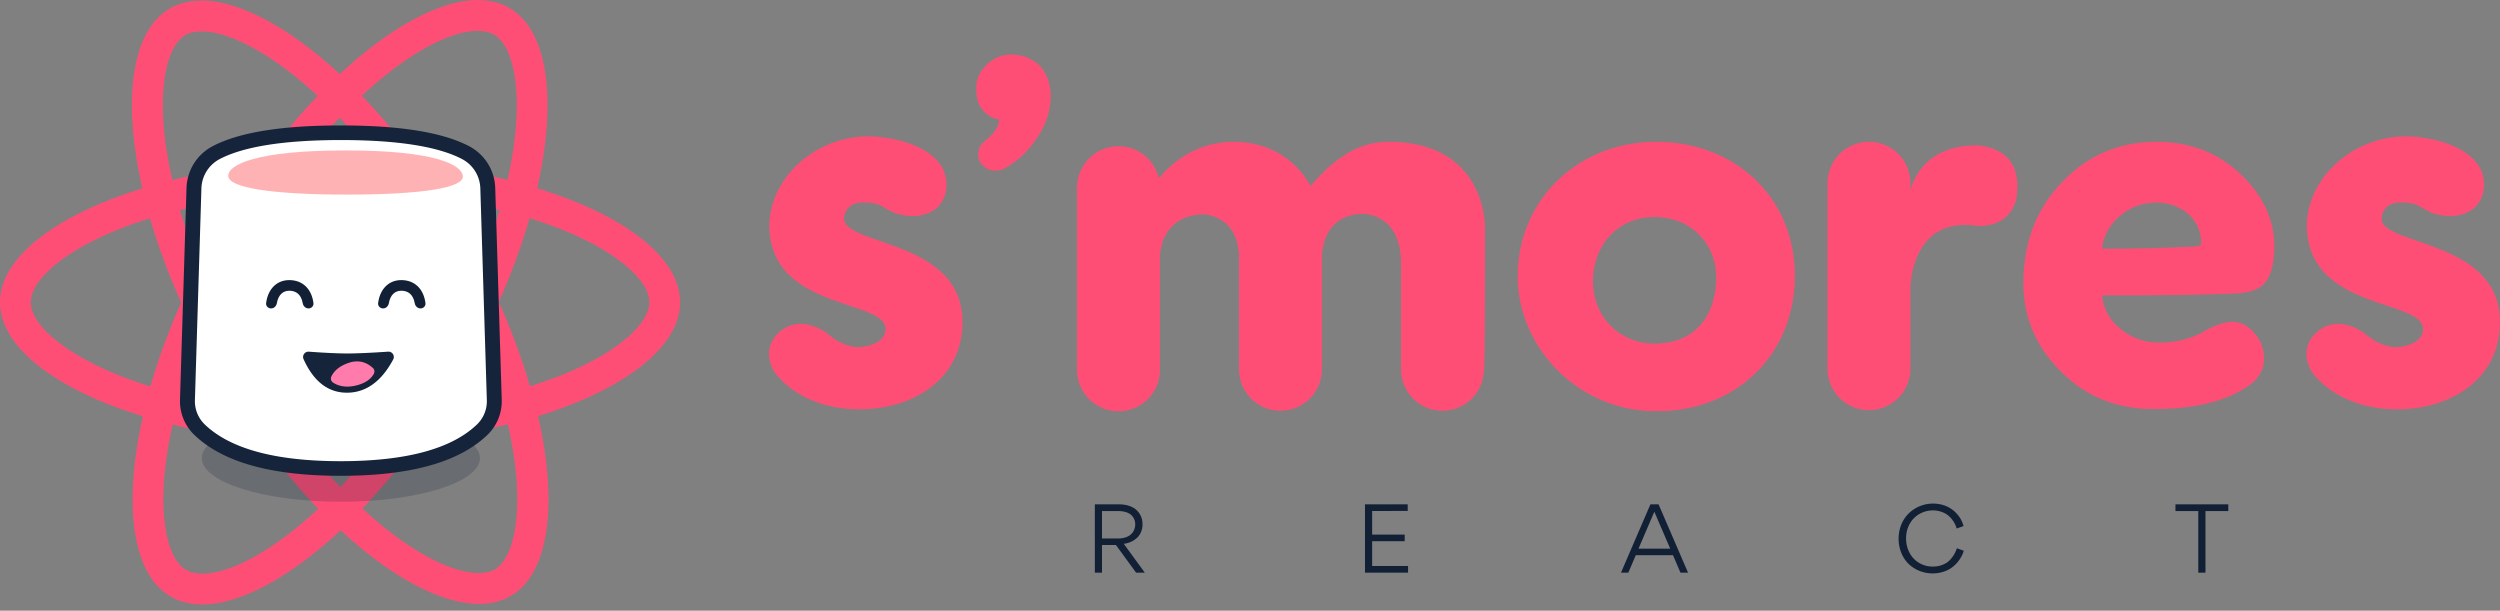 <svg width="393" height="96" fill="none" xmlns="http://www.w3.org/2000/svg"><rect width="100%" height="100%" fill="#808080" stroke="none"/><path d="M157.021 18.76v.225c0 .906-.755 2.038-2.264 3.245-.679.528-.98 1.207-.98 2.112 0 .68.226 1.283.83 1.736.528.528 1.131.754 1.886.754.679 0 1.358-.226 1.961-.679 1.887-1.132 3.471-2.716 4.754-4.753 1.282-1.962 1.961-4.074 1.961-6.262 0-2.037-.603-3.622-1.735-4.83-1.207-1.13-2.716-1.734-4.527-1.734-1.509 0-2.791.603-3.848 1.66-1.131 1.056-1.66 2.338-1.584 3.847 0 1.358.302 2.49 1.056 3.245.679.83 1.509 1.282 2.49 1.433z" fill="#FF4E75"/><path fill-rule="evenodd" clip-rule="evenodd" d="M311.291 22.892s-8.573-.944-10.974 6.944v-1.029a6.513 6.513 0 0 0-6.516-6.516 6.513 6.513 0 0 0-6.516 6.516v29.15c0 3.602 2.915 6.517 6.516 6.517a6.513 6.513 0 0 0 6.516-6.516v-12.69s0-11.23 10.374-9.773c0 0 4.973.6 6.259-4.116.257-1.629 1.2-7.544-5.659-8.487zM260.363 22.291c-12.174 0-21.777 9.003-21.777 21.177 0 11.06 9.431 21.177 21.777 21.177 12.946 0 21.777-9.26 21.777-21.177.086-12.432-9.431-21.177-21.777-21.177zm-.257 31.723c-5.573 0-9.688-4.287-9.688-9.774 0-5.659 3.858-10.117 9.688-10.117 5.744 0 9.688 4.201 9.688 9.517-.085 6.43-3.686 10.374-9.688 10.374zM233.442 35.847c0-.686 0-13.032-14.318-13.547-2.143 0-6.859-.428-13.117 6.945 0 0-3.001-6.602-11.489-6.945-7.716-.257-11.832 5.145-12.346 5.745-.686-2.915-3.258-5.059-6.345-5.059a6.513 6.513 0 0 0-6.516 6.516v28.636a6.513 6.513 0 0 0 6.516 6.516 6.513 6.513 0 0 0 6.516-6.516V40.305s0-6.516 6.859-6.602c0 0 5.402.086 5.573 6.602v17.747c0 3.601 2.915 6.516 6.516 6.516a6.513 6.513 0 0 0 6.516-6.516V40.305c.086-2.058.943-6.602 6.516-6.688.343.086 5.916 0 5.916 7.888v16.547c0 3.601 2.915 6.516 6.516 6.516a6.513 6.513 0 0 0 6.516-6.516c.171.086.171-16.461.171-22.205zM134.667 54.568c-1.801-.171-3.344-1.029-4.716-2.23-.171-.085-3.858-2.914-7.201-.342-3.516 2.915-1.115 6.687-.343 7.287 2.314 2.573 6.173 4.802 11.917 5.059 8.831.257 16.718-4.458 16.976-13.29.428-13.46-18.691-12.345-18.605-16.718.086-1.629 1.372-2.658 3.429-2.486 1.972 0 2.487.6 3.773 1.286 1.2.686 4.972 1.715 7.545-.6 2.4-2.658.857-5.744.943-5.659-.943-2.229-4.03-4.801-10.717-5.401-8.488-.6-16.29 5.659-16.719 13.546-.343 13.89 18.348 11.917 18.262 16.719 0 1.972-2.486 2.83-4.544 2.83zM376.36 54.568c-1.8-.171-3.344-1.029-4.715-2.23-.172-.085-3.859-2.914-7.202-.342-3.515 2.915-1.115 6.687-.343 7.287 2.315 2.573 6.173 4.802 11.917 5.059 8.831.257 16.719-4.458 16.976-13.29.429-13.46-18.691-12.345-18.605-16.718.086-1.629 1.372-2.658 3.43-2.486 1.972 0 2.486.6 3.772 1.286 1.2.686 4.973 1.715 7.545-.6 2.4-2.658.857-5.744.943-5.659-.943-2.229-4.03-4.801-10.717-5.401-8.488-.6-16.29 5.659-16.719 13.546-.343 13.89 18.348 11.917 18.262 16.719 0 1.972-2.486 2.83-4.544 2.83z" fill="#FF4E75"/><path d="M330.456 46.437c9.615 0 16.292-.089 20.031-.266 2.849 0 4.718-.619 5.609-1.769.89-1.061 1.424-3.007 1.424-5.66 0-4.245-1.781-8.048-5.342-11.41-3.561-3.36-7.923-5.04-13.176-5.04-5.875 0-10.861 2.122-14.867 6.367-4.095 4.246-6.054 9.552-6.054 15.832 0 5.483 2.048 10.17 6.054 14.062 3.917 3.892 8.725 5.75 14.422 5.75 6.054 0 10.773-1.062 14.334-3.273 1.958-1.15 3.026-2.742 3.026-4.688 0-1.503-.534-2.83-1.513-3.98-.979-1.15-2.137-1.769-3.472-1.769-1.157 0-2.493.443-4.006 1.239-2.315 1.415-4.808 2.034-7.478 2.034-2.315 0-4.274-.708-6.054-2.123-1.781-1.415-2.76-3.184-2.938-5.306zm8.546-14.594c1.959 0 3.562.62 4.986 1.77 1.335 1.237 2.048 2.741 2.048 4.598 0 .354-.357.53-1.069.53-4.807.266-9.615.355-14.511.355.178-1.946 1.068-3.627 2.671-5.042 1.602-1.415 3.561-2.21 5.875-2.21z" fill="#FF4E75"/><path d="M178.599 90.023l-3.175-4.347h-2.19v4.347h-1.125V79.279h3.724c.634 0 1.197.085 1.688.255.491.165.884.395 1.179.69.299.29.524.62.676.99.152.372.228.771.228 1.2 0 .442-.078.848-.235 1.219-.156.366-.37.674-.643.924-.272.25-.585.456-.937.617a4.05 4.05 0 0 1-1.132.314l3.309 4.535h-1.367zm-5.365-5.372h2.498c.469 0 .882-.062 1.24-.188.361-.124.647-.292.857-.502a2.16 2.16 0 0 0 .63-1.507c0-.223-.029-.433-.088-.63a1.724 1.724 0 0 0-.281-.569 1.733 1.733 0 0 0-.496-.475 2.49 2.49 0 0 0-.777-.322 4.28 4.28 0 0 0-1.065-.12h-2.518v4.313zM214.575 79.28h6.718v1.044H215.7v3.718h5.118v1.038H215.7v3.898h5.647v1.045h-6.772V79.279zM262.996 87.277h-5.848l-1.179 2.746h-1.152l4.629-10.744h1.279l4.635 10.744h-1.192l-1.172-2.746zm-2.934-6.832l-2.492 5.807h4.99l-2.498-5.807zM303.814 90.137a5.48 5.48 0 0 1-2.09-.402 5.3 5.3 0 0 1-1.708-1.105 5.192 5.192 0 0 1-1.138-1.735 5.827 5.827 0 0 1-.416-2.21c0-.795.143-1.539.429-2.23a5.15 5.15 0 0 1 1.172-1.756 5.417 5.417 0 0 1 1.722-1.125 5.413 5.413 0 0 1 2.083-.409c.562 0 1.092.076 1.587.228a4.547 4.547 0 0 1 2.204 1.427c.277.312.493.627.65.944.16.313.279.625.355.938l-1.079.382a3.835 3.835 0 0 0-.629-1.3 3.957 3.957 0 0 0-.697-.75c-.259-.219-.601-.406-1.025-.563a3.997 3.997 0 0 0-1.393-.234 4.17 4.17 0 0 0-1.621.322c-.513.214-.96.51-1.34.89a4.25 4.25 0 0 0-.911 1.394 4.673 4.673 0 0 0-.334 1.775c0 .84.18 1.598.542 2.277a4.02 4.02 0 0 0 1.507 1.594 4.174 4.174 0 0 0 2.17.576c.492 0 .943-.073 1.353-.22.411-.148.744-.322.998-.523.259-.206.492-.454.697-.744a4.603 4.603 0 0 0 .717-1.393l1.085.388c-.085.29-.203.585-.355.885a5.195 5.195 0 0 1-.643.937c-.273.33-.585.621-.938.871-.348.25-.779.458-1.293.623a5.388 5.388 0 0 1-1.661.248zM346.702 90.023h-1.132v-9.685h-3.59v-1.059h8.306v1.059h-3.584v9.685z" fill="#112035"/><path d="M106.917 47.518c0-7.068-8.87-13.766-22.469-17.92 3.138-13.831 1.743-24.835-4.402-28.358C78.629.413 76.973.022 75.164.022v4.85c1.003 0 1.809.195 2.484.565 2.964 1.696 4.25 8.155 3.248 16.462-.24 2.045-.632 4.198-1.112 6.394-4.271-1.044-8.935-1.848-13.838-2.37-2.942-4.023-5.993-7.677-9.066-10.874 7.104-6.59 13.773-10.2 18.306-10.2V0c-5.993 0-13.839 4.262-21.771 11.657C45.482 4.306 37.636.087 31.644.087v4.85c4.51 0 11.201 3.588 18.306 10.134a102.76 102.76 0 0 0-9 10.852c-4.926.522-9.59 1.326-13.861 2.392a65.494 65.494 0 0 1-1.133-6.307c-1.025-8.307.24-14.766 3.181-16.484.654-.392 1.504-.566 2.506-.566V.108c-1.83 0-3.486.392-4.925 1.219-6.124 3.523-7.497 14.505-4.337 28.293C8.826 33.795 0 40.472 0 47.518c0 7.068 8.87 13.766 22.469 17.92-3.139 13.83-1.744 24.835 4.402 28.358 1.416.826 3.073 1.218 4.903 1.218 5.993 0 13.839-4.263 21.771-11.657 7.933 7.351 15.779 11.57 21.772 11.57 1.83 0 3.487-.392 4.925-1.218 6.124-3.523 7.497-14.505 4.337-28.293 13.511-4.154 22.338-10.852 22.338-17.898zM78.542 33.012c-.806 2.806-1.809 5.698-2.942 8.59-.893-1.74-1.83-3.479-2.855-5.219a117.597 117.597 0 0 0-3.138-5.089 98.523 98.523 0 0 1 8.935 1.718zm-9.981 23.161c-1.7 2.936-3.444 5.72-5.252 8.308-3.247.282-6.538.435-9.85.435-3.292 0-6.582-.153-9.808-.413a119.875 119.875 0 0 1-5.274-8.264 113.169 113.169 0 0 1-4.532-8.656 113.276 113.276 0 0 1 4.51-8.677c1.7-2.936 3.444-5.72 5.253-8.308 3.247-.282 6.538-.434 9.85-.434 3.291 0 6.582.152 9.807.413a119.814 119.814 0 0 1 5.274 8.264 113.24 113.24 0 0 1 4.533 8.655 121.689 121.689 0 0 1-4.511 8.677zm7.039-2.827a93.075 93.075 0 0 1 3.007 8.656 97.965 97.965 0 0 1-8.978 1.74 120.066 120.066 0 0 0 3.138-5.155c1.002-1.74 1.94-3.501 2.833-5.24zM53.502 76.551a89.71 89.71 0 0 1-6.059-6.96c1.962.087 3.967.153 5.994.153 2.048 0 4.075-.044 6.058-.153a84.932 84.932 0 0 1-5.993 6.96zM37.288 63.74a98.525 98.525 0 0 1-8.935-1.718c.806-2.805 1.808-5.698 2.942-8.59.893 1.74 1.83 3.48 2.855 5.22a143.89 143.89 0 0 0 3.138 5.088zm16.105-45.256a89.708 89.708 0 0 1 6.058 6.96 135.179 135.179 0 0 0-5.993-.153c-2.048 0-4.075.044-6.058.152a84.93 84.93 0 0 1 5.993-6.959zm-16.127 12.81c-1.068 1.674-2.136 3.392-3.138 5.154a122.73 122.73 0 0 0-2.833 5.219 93.095 93.095 0 0 1-3.008-8.656 106.029 106.029 0 0 1 8.98-1.718zM17.543 58.521C9.83 55.238 4.838 50.932 4.838 47.518c0-3.415 4.99-7.742 12.705-11.004 1.875-.805 3.923-1.523 6.037-2.197 1.242 4.263 2.877 8.7 4.904 13.244-2.006 4.524-3.618 8.938-4.839 13.18a66.318 66.318 0 0 1-6.102-2.219zm11.725 31.077c-2.964-1.696-4.25-8.155-3.247-16.463.24-2.044.632-4.197 1.111-6.394 4.272 1.044 8.936 1.849 13.839 2.37 2.942 4.024 5.993 7.678 9.066 10.875-7.105 6.589-13.773 10.199-18.306 10.199-.981-.022-1.81-.217-2.463-.587zm51.693-16.572c1.024 8.308-.24 14.767-3.182 16.485-.653.391-1.503.565-2.506.565-4.511 0-11.201-3.588-18.306-10.134a102.78 102.78 0 0 0 9-10.852c4.926-.522 9.59-1.326 13.86-2.392.502 2.196.894 4.306 1.134 6.328zm8.39-14.505c-1.874.805-3.922 1.522-6.036 2.197-1.242-4.263-2.877-8.7-4.904-13.245 2.005-4.523 3.618-8.938 4.838-13.178a69.234 69.234 0 0 1 6.124 2.218c7.715 3.284 12.706 7.59 12.706 11.004-.022 3.414-5.013 7.742-12.728 11.004z" fill="#FF4E75"/><path d="M53.437 57.456c5.5 0 9.959-4.45 9.959-9.938 0-5.489-4.46-9.939-9.96-9.939-5.5 0-9.959 4.45-9.959 9.939s4.46 9.938 9.96 9.938z" fill="#FF4E75"/><path d="M77.192 29.553a6.52 6.52 0 0 0-3.52-5.576c-3.97-2.07-10.496-3.105-19.572-3.11-9.077.005-15.602 1.04-19.573 3.11a6.52 6.52 0 0 0-3.52 5.576l-1.025 33.333a6.209 6.209 0 0 0 1.916 4.674c4.234 4.058 11.62 6.087 22.16 6.087 10.622 0 18.009-2.029 22.243-6.087a6.21 6.21 0 0 0 1.916-4.674l-1.025-33.333z" fill="#fff"/><ellipse opacity=".2" cx="53.585" cy="72.018" rx="21.863" ry="6.859" fill="#112035"/><path d="M77.192 28.696a6.52 6.52 0 0 0-3.52-5.577c-3.971-2.069-10.496-3.104-19.573-3.108-9.076.004-15.601 1.04-19.572 3.108a6.52 6.52 0 0 0-3.52 5.577l-1.025 33.333a6.209 6.209 0 0 0 1.916 4.673c4.234 4.059 11.62 6.088 22.16 6.088 10.622 0 18.009-2.03 22.242-6.088a6.21 6.21 0 0 0 1.917-4.673l-1.025-33.333z" fill="#fff"/><path fill-rule="evenodd" clip-rule="evenodd" d="M53.586 19.72c9.11.003 15.883 1.034 20.121 3.243a7.666 7.666 0 0 1 4.142 6.555l1.025 33.334a7.347 7.347 0 0 1-2.268 5.529c-4.572 4.382-12.354 6.415-23.063 6.415-10.627 0-18.408-2.034-22.978-6.415a7.345 7.345 0 0 1-2.269-5.53l1.025-33.333a7.667 7.667 0 0 1 4.141-6.555m20.124-3.244c-9.111.004-15.884 1.035-20.123 3.244l20.123-3.244zm0 2.297c-9.043.004-15.32 1.046-19.023 2.975a5.374 5.374 0 0 0-2.9 4.597L30.64 62.92a5.071 5.071 0 0 0 1.564 3.818c3.897 3.735 10.889 5.76 21.34 5.76 10.537 0 17.527-2.026 21.424-5.76a5.073 5.073 0 0 0 1.564-3.818l-1.025-33.333a5.373 5.373 0 0 0-2.898-4.597c-3.703-1.93-9.98-2.97-19.023-2.975z" fill="#15243A"/><path d="M35.882 27.693c.096 1.787 6.611 2.897 18.659 2.897 12.047 0 18.388-1.11 18.227-2.897-.162-1.788-4.372-4.047-18.442-4.047-14.071 0-18.54 2.26-18.444 4.047z" fill="#FFB2B4"/><path d="M49.276 47.648c.059.46-.323.837-.786.837-.464 0-.827-.379-.905-.835-.218-1.263-.962-1.949-2.109-1.949-1.025 0-1.738.699-1.951 1.949-.078.456-.441.835-.904.835-.464 0-.846-.377-.788-.837.274-2.16 1.623-3.617 3.643-3.617 2.135 0 3.522 1.436 3.8 3.617zM66.883 47.647c.059.46-.323.837-.786.837s-.827-.379-.905-.835c-.218-1.263-.962-1.949-2.11-1.949-1.024 0-1.737.698-1.95 1.949-.078.456-.441.835-.904.835-.464 0-.846-.377-.788-.837.274-2.16 1.623-3.617 3.643-3.617 2.135 0 3.522 1.436 3.8 3.617z" fill="#112035"/><path fill-rule="evenodd" clip-rule="evenodd" d="M61.773 55.66a.838.838 0 0 0-.76-.378c-2.776.187-4.935.283-6.417.283h-.006c-1.481 0-3.515-.095-6.043-.281a.85.85 0 0 0-.747.353c-.17.24-.2.552-.08.82 1.57 3.502 3.861 5.276 6.81 5.276h.075c2.95-.03 5.374-1.788 7.206-5.226a.832.832 0 0 0-.038-.846z" fill="#15243A"/><path fill-rule="evenodd" clip-rule="evenodd" d="M52.09 59.19c.46-.968 1.358-1.68 2.694-2.139 1.429-.49 2.705-.228 3.827.785a.751.751 0 0 1 .157.918c-.483.887-1.404 1.5-2.76 1.837-1.414.35-2.628.203-3.642-.443a.752.752 0 0 1-.276-.958z" fill="#FF7BAC"/></svg>